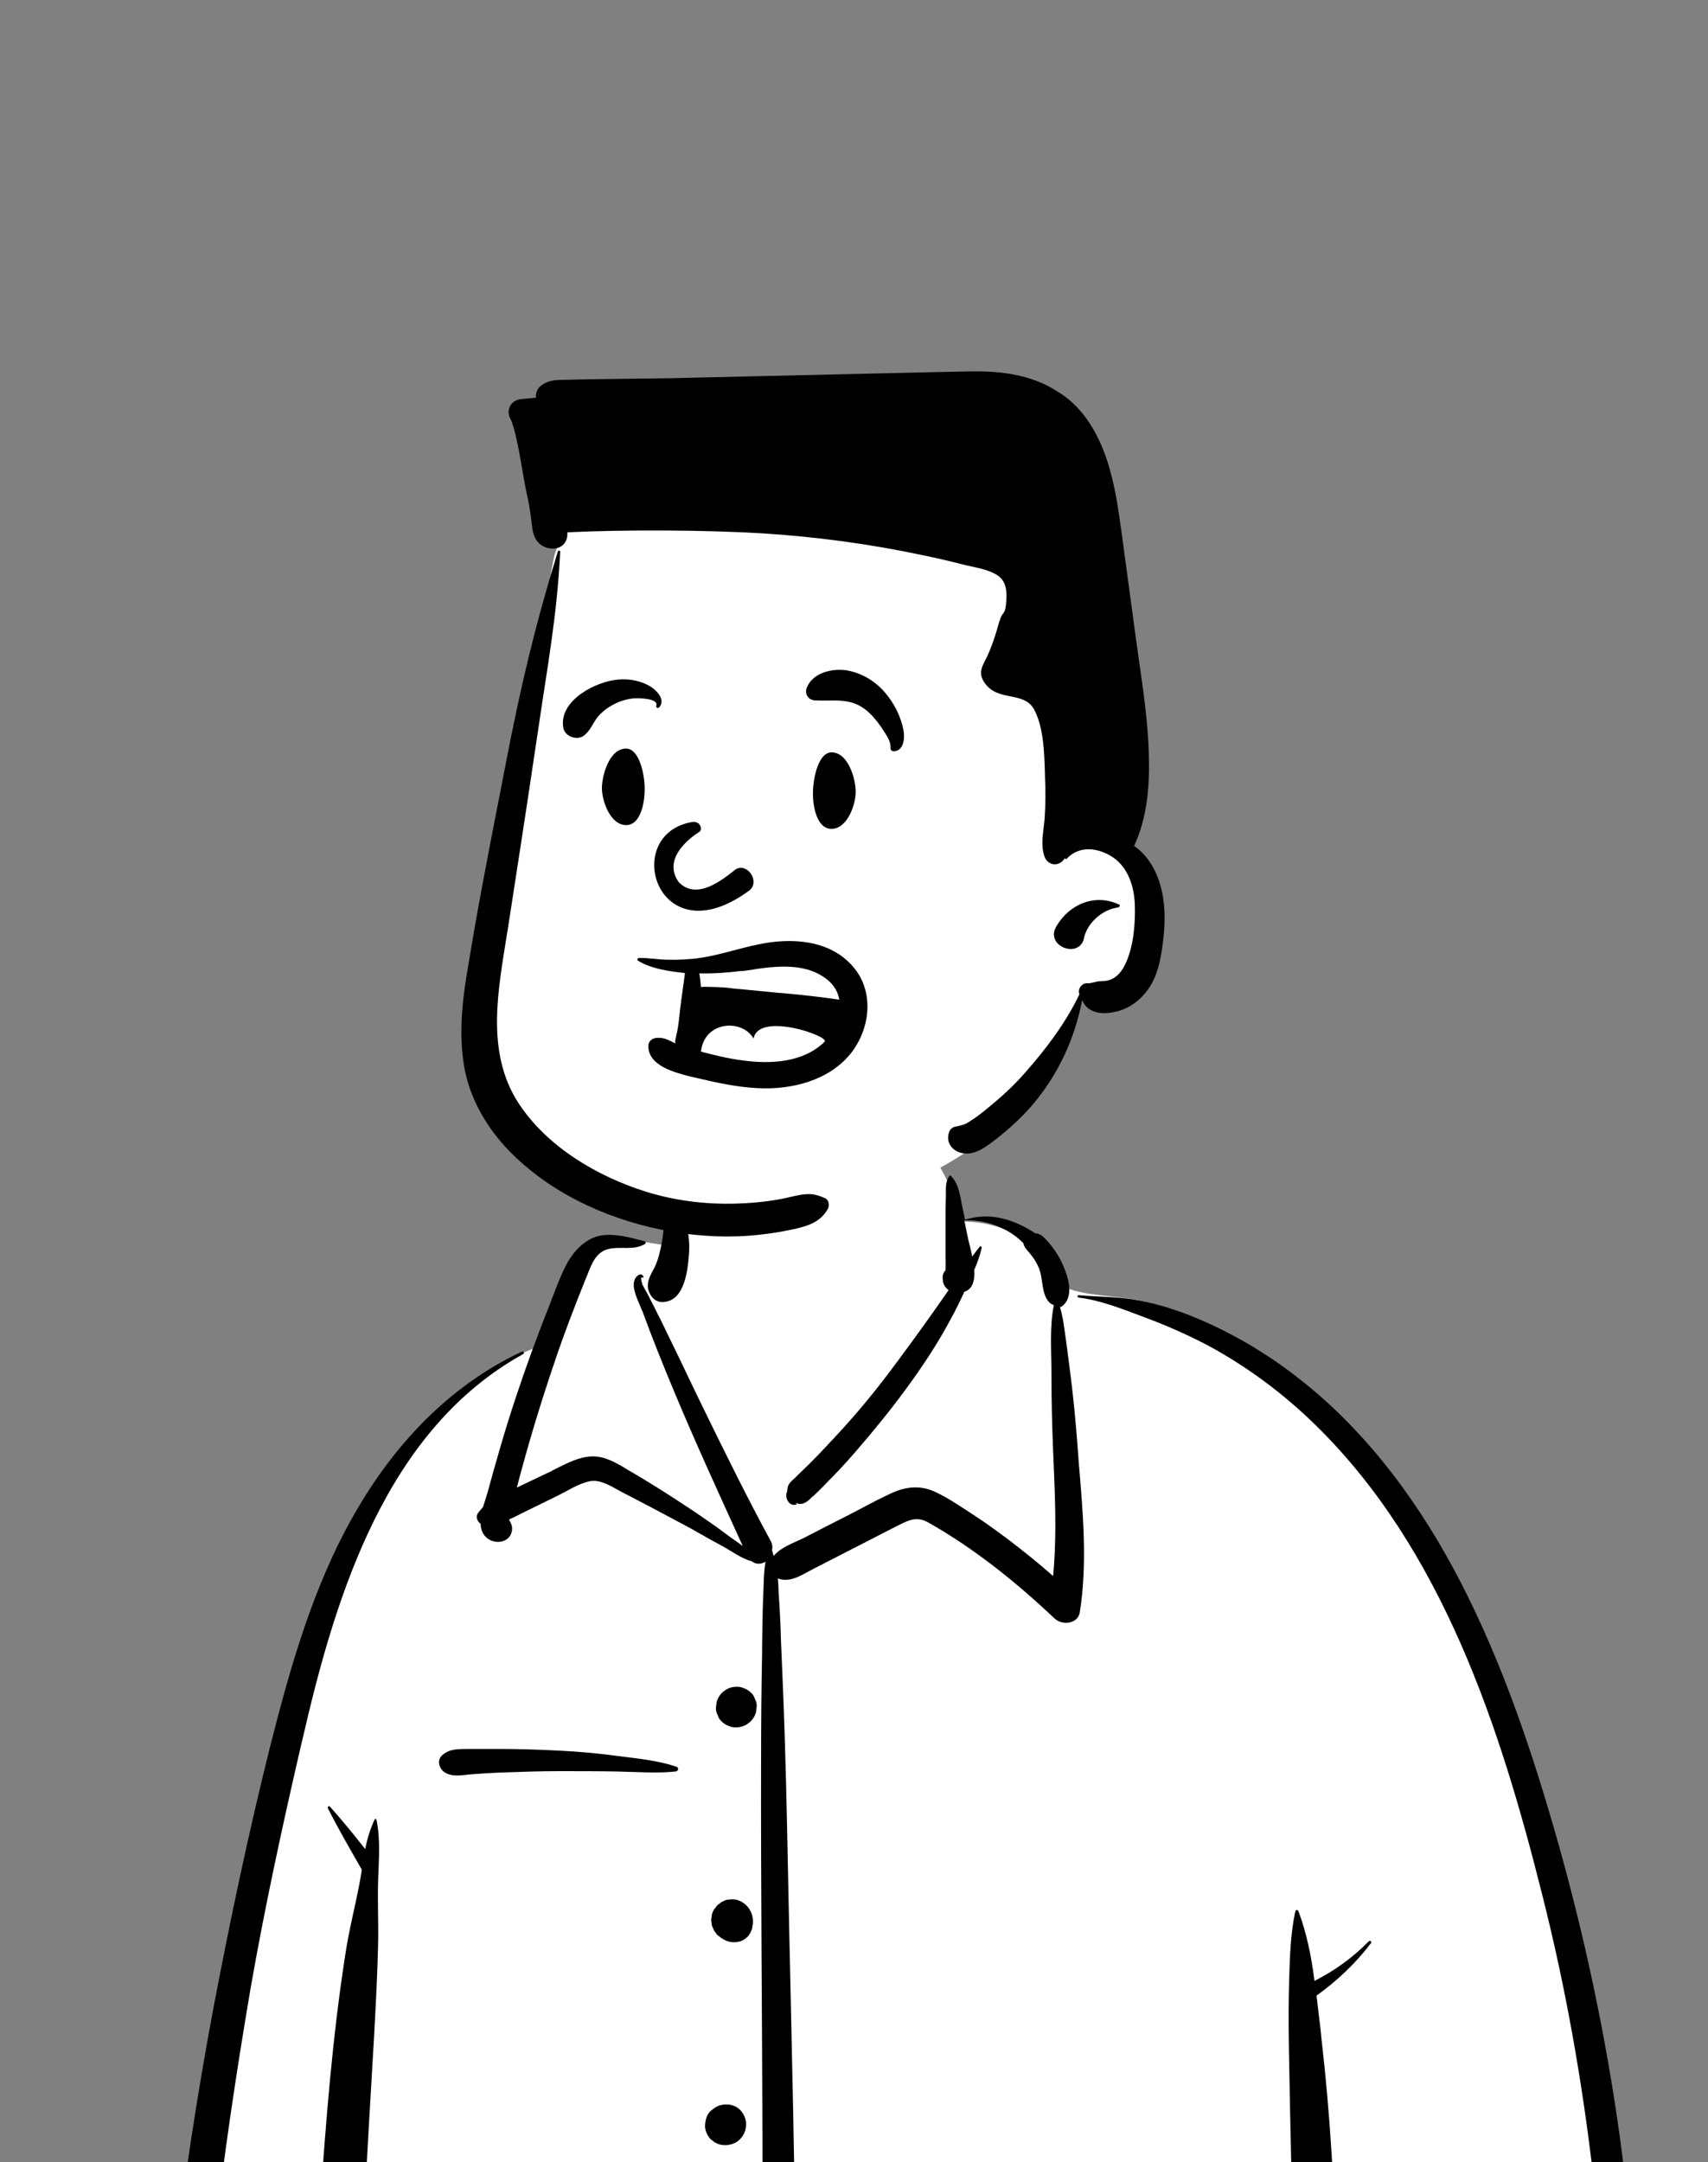 <?xml version="1.0" encoding="utf-8"?>
<!-- Generator: Adobe Illustrator 26.3.1, SVG Export Plug-In . SVG Version: 6.00 Build 0)  -->
<svg version="1.1" id="Capa_1" xmlns="http://www.w3.org/2000/svg" xmlns:xlink="http://www.w3.org/1999/xlink" x="0px" y="0px"
	 viewBox="0 0 500 632.8" style="enable-background:new 0 0 500 632.8;" xml:space="preserve">
<rect x="0" y="0" width="500" height="632.8" fill="#808080" stroke="none"/>
<style type="text/css">
	.st0{fill-rule:evenodd;clip-rule:evenodd;fill:#FFFFFF;}
	.st1{fill-rule:evenodd;clip-rule:evenodd;}
</style>
<g>
	<g id="body_x2F_mono_x2F_Button-Shirt-1">
		<path id="_xD83C__xDFA8_-Background" class="st0" d="M467.5,728.5c3.1,0.3,6.1-1.7,7-4.7c0.7-3.5,3.6-8.1,1.5-11.4
			c4.7-73.8-22.5-205-62.2-267.3c-17.7-29.2-44.7-49.2-74.9-62.9c-6.7-3-18.9-2.4-25.8-4.9c-3.7-1.7-1.6-7.1-4.7-9.2
			c-7.7-5.2-14.7-10.6-27.3-10.6c-6.8-32.9-33.5-38.1-60.5-27.7c-15.4,4.6-26.5,10.7-24.7,34.9c-9.7-1.6-17.6-3.4-22.9,1.6
			c-5.2,4.9-7.9,16.4-11.6,23.2c-3.7,6.2-6.4,4.9-12.8,8.6c-7.4,4.3-20.3,17.3-26.3,23.6c-19,22.8-27.4,45.7-37.2,73.3
			c-23.7,77.6-31.4,159.1-35.3,239.8c6.1,15.2,80.3,9.5,97.2,8.2c28.6-2.7,57.4-2.4,86.1-0.2c72.4,4,145.6,3.4,217.4-7.5
			C456.4,734.2,463.1,733.2,467.5,728.5z"/>
		<path id="_xD83D__xDD8D_-Ink" class="st1" d="M88.8,508l-0.6,2.5c-5.5,23.8-10.7,47.7-14.9,71.8c-4.2,24.7-7.9,49.5-10.7,74.4
			c-1.6,14-2.9,28-4.2,42.1c-0.6,7.1-1.2,14.2-1.7,21.3c-0.2,3.4-0.4,6.8-0.7,10.1c-0.1,1.8-0.1,3.7-0.4,5.6
			c-0.3,1.9-1.1,3.3-2.1,4.8l-0.4,0.7c-1.5,2.2-5.2,2.7-6.6,0c-0.7-1.4-1.5-2.7-1.8-4.2c-0.4-1.7-0.2-3.5-0.1-5.2l0.1-1.9
			c0.1-2.6,0.3-5.1,0.5-7.7c0.4-6.4,0.9-12.8,1.5-19.2c1.1-12.8,2.5-25.6,4-38.4c3.1-25.8,7-51.5,11.8-77.1
			c4.8-25.2,10.1-50.4,16.3-75.3l0.2-0.8c5.9-23.3,12.6-47.1,24.6-68.1c11.5-20.3,27.8-37.8,49.2-47.8c0.4-0.2,0.8,0.4,0.4,0.7
			C113.2,418.4,98.4,466.4,88.8,508z M384.8,579.8c5.9-3,11.2-6.8,15.9-11.6c0.4-0.4,1,0.2,0.6,0.6c-4.5,5.9-9.9,11-15.9,15.3
			c0.4,3.4,0.8,6.7,1.2,10.1l0.2,2.1c1.3,11.2,2.3,22.6,3,33.9c1.5,24,2.4,48,2.8,72c0.1,6.5,0.2,13.1,0.3,19.6
			c0,3.3,0.2,6.6-0.1,9.8c-0.2,2.1-0.3,4.3-1.3,6.2c-0.7,1.4-1.7,2.1-2.8,3l-0.3,0.3c-1.2,1-2.4,0.9-3.6,0l-0.2-0.1
			c-0.9-0.7-1.9-1.2-2.6-2.3c-1-1.5-1.4-3.1-1.6-4.8c-0.3-2.6-0.4-5.2-0.4-7.8l-0.1-5.9c-0.1-4.5-0.1-9-0.2-13.5
			c-0.2-12-0.5-24-0.8-36c-0.6-24-1.2-48-1.6-72c-0.1-6.5-0.1-13.1,0.1-19.6c0.2-6.6,0.4-13.3,1.8-19.7c0.1-0.5,0.8-0.4,0.9,0
			C382.5,565.7,383.9,572.7,384.8,579.8z M281.7,353.1l0.2,1c0.2,1,0.4,1.9,0.6,2.9c7.3-2.3,14.2-0.2,20.6,4c0.8,0,1.6,0.4,2.2,0.9
			c2.6,2.5,4.7,5.5,6.1,8.9s2.9,8.5-0.2,11.3c-0.3,0.3-0.6,0.4-0.9,0.5c1,3.3,1.3,6.6,1.8,10l0.3,2.2c0.4,2.9,0.7,5.7,1.1,8.6
			c0.8,6.4,1.4,12.9,1.9,19.3l0.4,5.4c1.2,14.5,2.6,29.3,0.3,43.8c-0.5,3.4-5.1,3.9-7.3,1.9c-11.2-10.6-23.6-20.6-37.1-28.2
			c-3.7-2.1-6.4-0.3-10,1.5l-7.8,4l0,0l-3.9,2c-3.9,2-7.8,4-11.7,6c-3.4,1.7-6.8,4.3-10.6,2.9c0.1,1.1,0.2,2.3,0.2,3.4l0.1,1.8
			c0.3,4.2,0.5,8.3,0.6,12.5c0.4,9.3,0.8,18.6,1.1,27.9c0.6,18.6,0.9,37.3,1.3,55.9c0.8,37.1,1.8,74.1,1.9,111.2
			c0,10.4-0.1,20.8-0.5,31.2l-0.1,1.9c-0.3,9.7-0.4,19.5-1.9,29.1c-0.2,1.2-2.2,1.2-2.4,0c-1.7-8.9-2-18.1-2.5-27.2l-0.3-4.3
			c-0.5-7.9-0.9-15.8-1.1-23.6c-0.5-18.6-0.9-37.3-0.9-55.9c-0.1-37.1-0.5-74.2-0.4-111.2c0-10.4,0.1-20.8,0.3-31.2v-1.8
			c0.1-4.7,0.1-9.4,0.3-14.1c0.2-3.5,0.1-7,0.7-10.5c-1.2,0.7-2.7,0.9-4-0.1c-3-0.8-5.8-2.9-8.5-4.4c-3.2-1.7-6.3-3.5-9.5-5.3
			c-6.5-3.5-13.1-7-19.7-10.4l-0.2-0.1c-2.7-1.4-6.1-3.8-9.3-3.3c-3.4,0.6-6.8,2.9-9.9,4.4l0,0l-10.6,5.2c-1.1,0.6-2.2,1.1-3.3,1.6
			l0,0v0.2l0,0v0.1c0.4,0.6,0.7,1.3,0.8,2c0.3,4.8-5.9,5.7-8.3,2.1c-0.6-0.9-0.9-2-0.9-3.1c-1-0.7-1.5-2-0.8-3.1
			c0.5-0.7,1-1.2,1.5-1.8c0.5-1.6,1-3.2,1.4-4.5c1.2-4.5,2.5-9,3.8-13.5c2.7-9.3,5.8-18.5,9.1-27.6c1.7-4.6,3.4-9.1,5.2-13.6
			l0.2-0.6c1.6-4,3-8.1,5.1-11.9c1.9-3.3,5-6.6,8.9-7.6c3.5-0.9,7.9,0,11.6,1l2,0.5c0.4,0.1,0.4,0.6,0.1,0.8
			c-3.2,2-7.3,0.6-10.8,1.5s-4.8,4.3-6,7.4l-0.9,2.2c-3,7.5-5.9,15-8.5,22.7c-2.8,8.2-5.4,16.4-7.8,24.7c-1.2,4.3-2.4,8.5-3.5,12.8
			l10.1-4.8l0.3-0.2c3.3-1.6,6.6-3.5,10.2-4c3.9-0.6,7.1,1,10.4,2.9l1.3,0.8c6.6,3.8,13,7.9,19.3,12.1c3.4,2.3,6.9,4.7,10.2,7.2
			c1.3,1,2.9,2,4.3,3.1l0,0l-0.1-0.3c-6.8-14.9-13.6-29.7-19.9-44.8c-3.3-7.9-6.5-15.8-9.4-23.8l-0.1-0.1c-0.9-2.5-3.3-6.6-2-9.2
			c0.5-0.9,1.6-1.9,2.4-0.8c0.2,0.2,0,0.6-0.3,0.4h-0.1c-0.6-0.2,0.2,2.2,0.2,2.2l0.2,0.3c0.3,0.7,0.7,1.3,1.1,2
			c0.8,1.6,1.6,3.2,2.4,4.7c0.5,1.1,1,2.1,1.6,3.2l3.1,6.4c3.2,6.5,6.3,13.2,9.5,19.7c6.3,12.9,12.7,25.9,19.6,38.6
			c0.5,0.9,0.6,1.9,0.4,2.7c0.2,0.6,0.3,1.2,0.5,1.7c2.1-2.6,6.1-3.9,8.9-5.3c4.2-2.2,8.4-4.3,12.7-6.5c4.1-2.1,8.2-4.4,12.5-6.4
			c4.2-2,8.4-2.6,12.8-0.7c3.4,1.5,6.5,3.6,9.6,5.6l2.6,1.7c3.2,2.1,6.2,4.3,9.3,6.6c4.6,3.5,9.1,7.1,13.4,10.9
			c0.9-9.7,0.7-19.4,0.3-29.1l-0.3-7.3c-0.3-7.4-0.5-14.7-0.5-22.1v-0.6c0-6.6-0.6-13.7,0.7-20.2c-0.3-0.1-0.7-0.3-1-0.5
			c-2.8-2.4-2-7.1-3.4-10.4c-0.6-1.5-1.5-2.9-2.5-4.1c-0.9-1.1-1.8-1.9-2-3.1c-4.3-4.5-11.1-7-17.3-6.7l0,0l1.1,5.4
			c0.3,1.2,0.8,3.1,1.2,5.2c0.7-1,1.4-1.9,2.2-2.9c0.2-0.3,0.6,0,0.6,0.3c-0.5,2.2-1.3,4.4-2.2,6.5c0.2,3-0.4,5.6-2.9,6.4
			c-1.3,2.8-2.6,5.5-4.1,8.2c-3.8,7.1-8.3,13.9-13.1,20.4c-4.7,6.4-9.7,12.5-14.9,18.5c-2.6,3-5.3,5.9-8.1,8.7c-1.3,1.4-2.7,2.7-4,4
			l-0.2,0.1c-0.6,0.6-1.3,1.3-2,1.7l-0.2,0.1c-0.5,0.3-1.1,0.4-1.7,0.4c-1-0.3-1.2-0.3-0.8,0l0.1,0.1c-2.3,0.9-3.7-2-2.9-3.7
			c0.1-0.2,0.1-1.4,0.4-1.9c0.4-0.8,1.2-1.5,1.9-2.1l1.1-1.1c1.1-1.1,2.2-2.1,3.3-3.2c2.7-2.7,5.3-5.5,7.9-8.3
			c5.3-5.7,10.3-11.7,15-17.9c4.6-6.1,9.1-12.3,13.5-18.5l2.1-3l0,0l2.1-3c-1-0.7-1.7-1.8-1.7-3.1c-0.2-1,0.1-2,0.8-2.7l0,0v-0.5
			c0.1-1.2,0-2.5,0-3.8l0,0v-9c0-2.8,0-5.6,0.1-8.4v-0.2c0-1.9-0.2-4.2,1.1-5.8c0.1-0.1,0.2-0.1,0.3,0
			C280.9,346.7,281.1,350.6,281.7,353.1z M216.2,726.7c0.7,0.7,1.2,1.6,1.5,2.5l0,0l0.1,0.3c0.3,1,0.3,2,0,3
			c-0.3,0.9-0.7,1.8-1.4,2.5s-1.5,1.2-2.5,1.4c-1,0.3-2,0.3-3,0l-0.3-0.1l-0.2-0.1c-0.9-0.3-1.7-0.8-2.3-1.4
			c-0.7-0.7-1.2-1.6-1.5-2.5c-0.5-2,0-4.1,1.5-5.6c1.4-1.4,3.6-2,5.6-1.5C214.7,725.5,215.5,726,216.2,726.7z M106.9,541.2
			c0.6-3,1.5-6,2.8-8.7c0.1-0.2,0.4-0.1,0.5,0.1c1.2,5.6,0.7,11.7,0.5,17.4c-0.2,6.1,0.1,12.3,0,18.4c-0.2,9.3-0.7,18.5-1.2,27.8
			l-0.5,8.5c-1.5,24.4-2.6,48.9-4.4,73.3c-1,13.8-1.9,27.5-2.6,41.3c-0.1,2.1-1.5,4.7-3.8,5c-1,0.1-1.8,0.2-2.8,0
			c-2.2-0.4-3.8-2.9-3.8-5c0.3-24.7,0.5-49.3,2.1-73.9c1.7-24.5,3.6-49.1,7.4-73.4c1-6.8,2.7-13.3,4-20c0.3-1.6,0.6-3.2,0.8-4.8
			c-3.4-5.9-6.8-11.8-9.9-17.9c-0.2-0.4,0.3-0.9,0.6-0.5C100.2,532.8,103.6,537,106.9,541.2z M333.3,380.6c5.9,1.1,11.7,3,17.2,5.3
			c10.9,4.6,21.1,10.7,30.4,18.1c20,15.8,35.2,36.8,46.8,59.3c12.5,24.3,21.2,50.5,28.6,76.7c7.8,27.8,13.8,56.2,17.8,84.8
			c2.2,16.1,3.8,32.3,4.8,48.5c0.5,8,0.8,16,0.9,24c0.1,4.2,0.1,8.4,0.1,12.5c0,2.1,0.1,4.2-0.1,6.3c-0.2,1.9-1.2,3.3-2.4,4.8
			l-0.4,0.5c-1,1.4-2.9,1.5-3.9,0c-0.9-1.3-2-2.6-2.5-4.1c-0.4-1.6-0.1-3.7-0.1-5.4c0-3.7,0-7.3-0.1-11c-0.1-7.1-0.3-14.3-0.6-21.4
			c-0.6-13.9-1.8-27.8-3.3-41.7c-3.2-28-8.1-55.8-15-83.1C439.2,505.6,422.2,453.3,385,417c-9.3-9.1-19.9-17-31.4-23.2
			c-5.9-3.1-12-5.8-18.2-8.1l-0.5-0.2c-6.2-2.3-12.5-4.9-19.1-5.7c-0.5-0.1-0.5-0.8,0-0.7C321.6,379.6,327.4,379.5,333.3,380.6z
			 M217.1,680.6c0.7,0.6,1.1,1.3,1.5,2.1s0.4,1.2,0.5,2l0.1,0.5c0.1,1.2-0.7,2.9-1.5,3.6c-1,0.9-2.3,1.6-3.6,1.5c-0.1,0-0.2,0-0.3,0
			s-0.2,0-0.4,0s-0.3,0-0.5,0.1l0,0h-0.2h0.1h-0.2c-0.5,0-1.1,0-1.6-0.2c-1.1-0.3-1.8-0.9-2.7-1.6l0,0l-0.9-1.2
			c-0.4-0.7-0.7-1.4-0.7-2.2c-0.2-1.2-0.1-2.7,0.7-3.7c0.3-0.4,0.6-0.8,1-1.3l0,0l1.2-0.9c0.9-0.6,2.1-0.8,3.1-0.8
			C214.3,678.8,215.8,679.5,217.1,680.6z M217.7,624.7l-0.1,0.1c0,0.1-0.1,0.1-0.1,0.2l-0.1,0.2c-0.7,1-1.6,1.8-2.7,2.2
			c-1.3,0.5-2.5,0.6-3.9,0.3c-0.9-0.2-1.7-0.7-2.4-1.3l0,0l-0.3-0.2c-1-1-1.8-2.7-1.7-4.2s0.5-3.2,1.7-4.2c0.5-0.4,1-0.8,1.5-1.1
			c2.2-1.2,5.3-1,7.1,0.9C218.6,619.6,218.9,622.3,217.7,624.7z M219.5,559c0.2,0.3,0.6,1.1,0.7,1.7c0.3,1.3,0.3,1.9,0.1,2.9
			l-0.1,0.8c-0.3,0.9-0.7,1.8-1.4,2.5s-1.5,1.2-2.5,1.4c-1.6,0.4-3.4,0.1-4.7-0.8c-0.4-0.2-0.7-0.4-1-0.7c-0.5-0.3-0.8-0.6-1.1-1.1
			c-0.2-0.2-0.3-0.4-0.5-0.7l0,0l-0.6-1.4l-0.2-1.6l0.2-1.6c0.2-0.8,0.5-1.5,1.1-2.1c0.3-0.5,0.6-0.8,1.1-1.1
			c0.4-0.4,0.8-0.6,1.3-0.8c0.5-0.3,1-0.4,1.5-0.4c0.8-0.2,1.6-0.1,2.4,0.1C217.4,556.6,218.7,557.6,219.5,559z M163.8,512.4
			c5.8,0.3,11.6,0.8,17.3,1.6c5.6,0.7,11.6,1.3,16.9,3.1c0.8,0.3,0.6,1.3-0.2,1.4c-5.7,0.6-11.6,0.1-17.3,0
			c-5.6-0.1-11.2-0.1-16.8-0.1s-11.2,0.2-16.8,0.4c-2.9,0.1-5.8,0.3-8.7,0.5c-2.7,0.2-5.7,1-8.1-0.6c-1.6-1.1-2.3-3.6-0.6-5
			c2.3-2,4.8-1.7,7.7-1.8h1.7c2.3,0,4.6,0,6.9,0C151.9,511.9,157.9,512.1,163.8,512.4z M215.8,493.7c0.8,0,1.5,0.2,2.1,0.5
			c0.7,0.2,1.4,0.7,1.9,1.2c0.6,0.5,1,1.2,1.2,1.9c0.4,0.7,0.6,1.5,0.5,2.3l0,0l-0.2,1.6c-0.3,1-0.8,1.9-1.6,2.7l0,0l-1.2,0.9
			c-0.9,0.5-2,0.8-3,0.8h-0.2c-0.8,0-1.5-0.2-2.1-0.5c-0.7-0.2-1.4-0.7-1.9-1.2c-0.6-0.5-1-1.2-1.2-1.9c-0.4-0.7-0.6-1.5-0.5-2.3
			l0,0l0.2-1.6c0.3-1,0.8-1.9,1.6-2.7l1.2-0.9l0.2-0.1c0.9-0.5,1.8-0.7,2.9-0.7L215.8,493.7L215.8,493.7z M201.7,367
			c-0.4,5-1.3,13.9-7.7,14.1c-1.4,0.1-2.8-0.8-3.5-2c-1.6-2.5-0.7-4.7,0.5-7l0.4-0.7c0.9-1.7,1.5-3.7,1.9-5.6
			c1-4.2,1.2-8.3,1.3-12.5c-0.3-1.5,2-3.2,3.3-1.3C200.9,356.3,202.1,361.9,201.7,367z"/>
	</g>
	<g id="head_x2F_mono_x2F_Flat-Top">
		<path id="_xD83C__xDFA8_-Background_00000160886053491019773900000006490519304698144693_" class="st0" d="M316.3,152.7
			c8.9,12.6,11.5,43.2,8,91.7c9.9,4.5,14.8,12.9,14.7,25.1c-0.1,12.3-7.6,19.4-22.7,21.4c-8.9,18.8-15.8,30.9-20.7,36.1
			c-7.2,7.9-38.8,30.9-81,30.9s-68.6-20.9-73.5-50s16.8-119.8,20.8-143.5c3.4-20.1,43.7-39.7,75-39.7S303,133.8,316.3,152.7z"/>
		<path id="_xD83D__xDD8D_-Ink_00000124844111597937584610000017477623967791510915_" class="st1" d="M157.5,213.9l-1.1,7.3
			c-2.5,17-5.2,34.1-7.8,51.1l-0.1,0.5c-2.6,16.7-6.5,35,3.3,50.1c8.4,12.8,23,21.4,37.3,25.9c8.4,2.6,17.1,3.7,25.9,3.5
			c4.4-0.1,8.9-0.5,13.3-1.3c2.3-0.4,4.5-1.1,6.9-1.4s4.1,0.1,6.3,1.1c1.2,0.5,1.4,2.2,0.8,3.2c-2.2,3.9-6,5-10.1,5.9l-0.5,0.1
			c-4.2,0.9-8.4,1.5-12.7,1.8c-8.5,0.6-17.2-0.1-25.5-1.8c-16.6-3.4-33-11.1-44.8-23.4c-6.1-6.4-10.8-14.4-12.6-23.1
			c-1.8-9.3-1-18.7,0.5-28l0.2-1.1c2.9-18,6.4-35.9,9.9-53.8l1.3-6.7c4.4-22.8,8.5-40.2,15.3-62.4c0.1-0.4,0.7-0.3,0.7,0.1
			C163,180.8,160.3,194.6,157.5,213.9z M322.9,131.5c2.8,7.1,4.1,14.6,5.1,22.1l0.2,1.3l0,0l4.3,31.8c1.5,11.2,3.5,22.6,3.8,33.9
			c0.3,9.2-0.4,18.6-4.3,27c5.1,3.5,7.8,9.7,8.6,16c0.6,4.4,0.3,8.8-0.3,13.2c-0.6,4.4-1.5,8.9-4.1,12.6c-2.5,3.6-6.1,6.2-10.5,6.9
			c-2.1,0.4-4.5,0.4-6.4-0.7c-1.3-0.7-2-1.7-2.5-2.9c-2.2,11.3-6.9,21.6-14.4,30.5c-3.8,4.5-8.2,8.3-12.9,11.8l-0.2,0.1
			c-2.3,1.7-5.1,3.1-8.1,2.3c-2.7-0.8-4.3-3.2-3.4-5.9c0.3-1.1,1.2-1.7,2.2-1.8c0,0,0,0,0.1,0l0.4-0.1c0.3-0.1,0.7-0.2,1.1-0.3
			c0.8-0.2,1.4-0.5,2-0.9c2-1.2,3.9-2.7,5.7-4.2c3.7-3,7.2-6.2,10.4-9.8c6.3-7.1,12.1-14.7,16.2-23.2c0-0.1,0.1-0.1,0.1-0.2
			s0-0.1-0.1-0.2v-0.1c-0.4-1.4,0.9-3,2.3-2.9c1.1,0.1,2.5-0.5,3.6-0.6s2.1,0,3.1-0.4c2.3-0.8,3.7-2.8,4.7-5
			c2.3-5.1,2.8-11.7,2.6-17.2c-0.2-5-1.9-10.6-6.3-13.6c-4.3-2.9-9.9-3.7-13.7,0.4c-0.2,0.2-0.6-0.1-0.4-0.3
			c0.1-0.3,0.3-0.5,0.4-0.7l0,0l-0.2,0.3c-0.2,0.3-0.3,0.5-0.5,0.8c-1.6,2.2-4.7,1.9-5.7-0.7c-1.3-3.6-0.3-7.4,0-11.2
			c0.3-4.2,0.3-8.3,0.1-12.5v-0.4c-0.2-6.1-0.3-13.5-3.1-18.9c-2.7-5.2-9.4-2.8-13.4-6.6c-0.9-0.8-1.8-2.1-2.1-3.3
			c-0.5-2.1,0.8-3.9,1.7-5.8c1.5-3.3,2.6-6.7,3.5-10.1l0.1-0.2c0.9-3.2,1.5-1.4,1.9-4.9c0.3-3.3,0.4-6.8-2.8-8.7
			c-2.8-1.7-6.8-2.2-9.9-3c-3.9-1-7.8-1.9-11.7-2.7c-15.5-3.3-31.2-5.4-47-6.4c-16.9-1-40-1.1-57-0.3c0,0.2,0,0.3,0,0.5
			c-0.1,5.4-6.9,5.4-9.2,1.6c-1.1-1.8-1.1-3.8-1.4-5.8c-0.3-2.6-0.7-5.1-1.3-7.6c-1.1-4.8-2.7-17.6-4.8-22l-0.1-0.1
			c-1.2-2.7,0.4-5.3,3.3-5.6l4.3-0.4v-0.1c-0.1-1.1,0.3-2.3,1.1-3.1c1.7-1.5,3.5-1.9,5.7-2h0.4c2.9-0.1,5.8-0.1,8.7-0.2h0.3
			c5.9-0.1,17.5-0.2,23.2-0.3l4.3-0.1c18.2-0.4,72.4-1.7,83.2-1.9h1.1c8.4-0.1,17.3,1.1,24.5,5.8
			C315.9,118.3,320.1,124.6,322.9,131.5z M327.3,265.6c-4.6,0.6-9,4.5-10,9v0.2c-1.6,5.9-11.4,2.1-8.1-3.6
			c3.8-6.6,11.4-9.8,18.5-6.4C328,265,327.7,265.5,327.3,265.6z"/>
	</g>
	<g id="face_x2F_Explaining">
		<path id="_xD83D__xDD8D_-Ink_00000098200343867830984490000014493051443799069868_" class="st1" d="M249,308.4
			c-6.4,7.9-17.3,10.6-27.1,10.1c-6.1-0.3-12.1-1.6-18-3l-1.4-0.3c-4.6-1.2-12.8-3.1-12.7-9.1c0-1.3,1.1-2.2,2.3-2.3
			c1.7-0.2,3,0.3,4.4,1l0.4,0.2l0.6,0.3l0.2,0.1c-0.1-0.6,0-1.2,0.2-1.9l0.1-0.5c0.8-3.3,0.9-6.7,1.4-10c0.2-1.7,0.5-3.4,0.7-5.1
			c0.1-0.8,0.2-1.5,0.3-2.2c0-0.3,0.1-0.6,0.1-0.9c-4.6-0.5-9.8-1.2-13.7-3.6c-0.4-0.2-0.2-0.8,0.2-0.8c2.8-0.1,5.7,0.5,8.5,0.5
			c2.9,0.1,5.8-0.1,8.6-0.4c6.1-0.8,12-2.9,18-4.1c9.4-2,20.7-1.4,27.5,6.4C256,290,254.9,301,249,308.4z M217.6,310.4
			c8.1,1.1,17.6,0.6,23.8-5.5c1.6-1.6-19.4-8.9-20.8-0.9c-3.2-5.8-14.4-5.3-15.4,3.8C209.3,308.9,213.5,309.9,217.6,310.4z
			 M216.9,284.2c-4,0.5-8.1,0.8-12.2,0.7c0.2,0.9,0.4,3,0.5,4c1.1-0.2,6.8,0.1,7.7,0.2l2.4,0.3l2.4,0.2c3.4,0.3,6.8,0.7,10.2,1
			l1.5,0.1c5.4,0.5,10.9,1.1,16.3,1.9c-0.4-2.3-1.6-4.4-3.7-6c-5.7-4.5-13.5-4-20.5-3l-1.1,0.2l-2.8,0.4L216.9,284.2z M202.6,240.6
			c-21.1,3.6-10.2,40,16.8,20c3.2-2.6-0.7-8.3-4.1-6.1c-3.7,2.9-11.3,9.2-16.6,3.7c-4.5-6.3,1.9-12.1,6-14.7
			C205.8,242.8,205,240.2,202.6,240.6z M197.5,254.3v-0.1l-0.2-0.1c-0.3-0.1-0.3-0.1-0.2,0h0.1l0.2,0.1
			C197.4,254.2,197.4,254.2,197.5,254.3z M250.5,231.8c0,3.6-2.4,10.8-7.1,10.8c-4.6,0-5.6-7.6-5.4-11.1v-0.2
			c0.3-5.6,2.2-11.1,5.4-11.1c5,0,7.1,8,7.1,11.5V231.8L250.5,231.8z M176.2,230.7c0,3.6,2.4,10.8,7.1,10.8c4.7,0,5.6-8,5.4-11.4
			v-0.4c-0.4-5.5-2.3-10.6-5.4-10.6C178.3,219.1,176.2,227.1,176.2,230.7L176.2,230.7L176.2,230.7z M258.9,202.5
			c2.8,3.2,4.8,7.1,5.6,11.3c0.4,2.3,0.1,6-2.9,6.1c-0.5,0-1-0.5-0.9-0.9c0.1-1.7-0.8-3.2-1.7-4.6l-0.4-0.6l-0.5-0.8
			c-1.4-2-3-4-5-5.5c-4.6-3.4-9.3-2.2-14.5-2.5c-2.2-0.1-3.2-2.2-2.3-4c1.9-4.2,7.4-5.4,11.5-4.8C252,196.9,255.9,199.1,258.9,202.5
			z M192.9,207.1c-0.3,0.3-0.9,0-0.8-0.5c0.9-2.2-5.1-2.3-6.3-2.2h-0.3c-2,0.2-4,0.8-5.7,1.7c-1.8,0.9-3.4,2.1-4.7,3.6
			c-1.6,1.9-2.2,4.2-4.3,5.7c-2,1.4-5.5,0.1-5.9-2.4c-1.4-8,9.6-13.6,16.1-14.1c3.3-0.3,7,0.4,9.8,2.3
			C192.7,202.5,194.8,205.1,192.9,207.1z"/>
	</g>
</g>
</svg>
